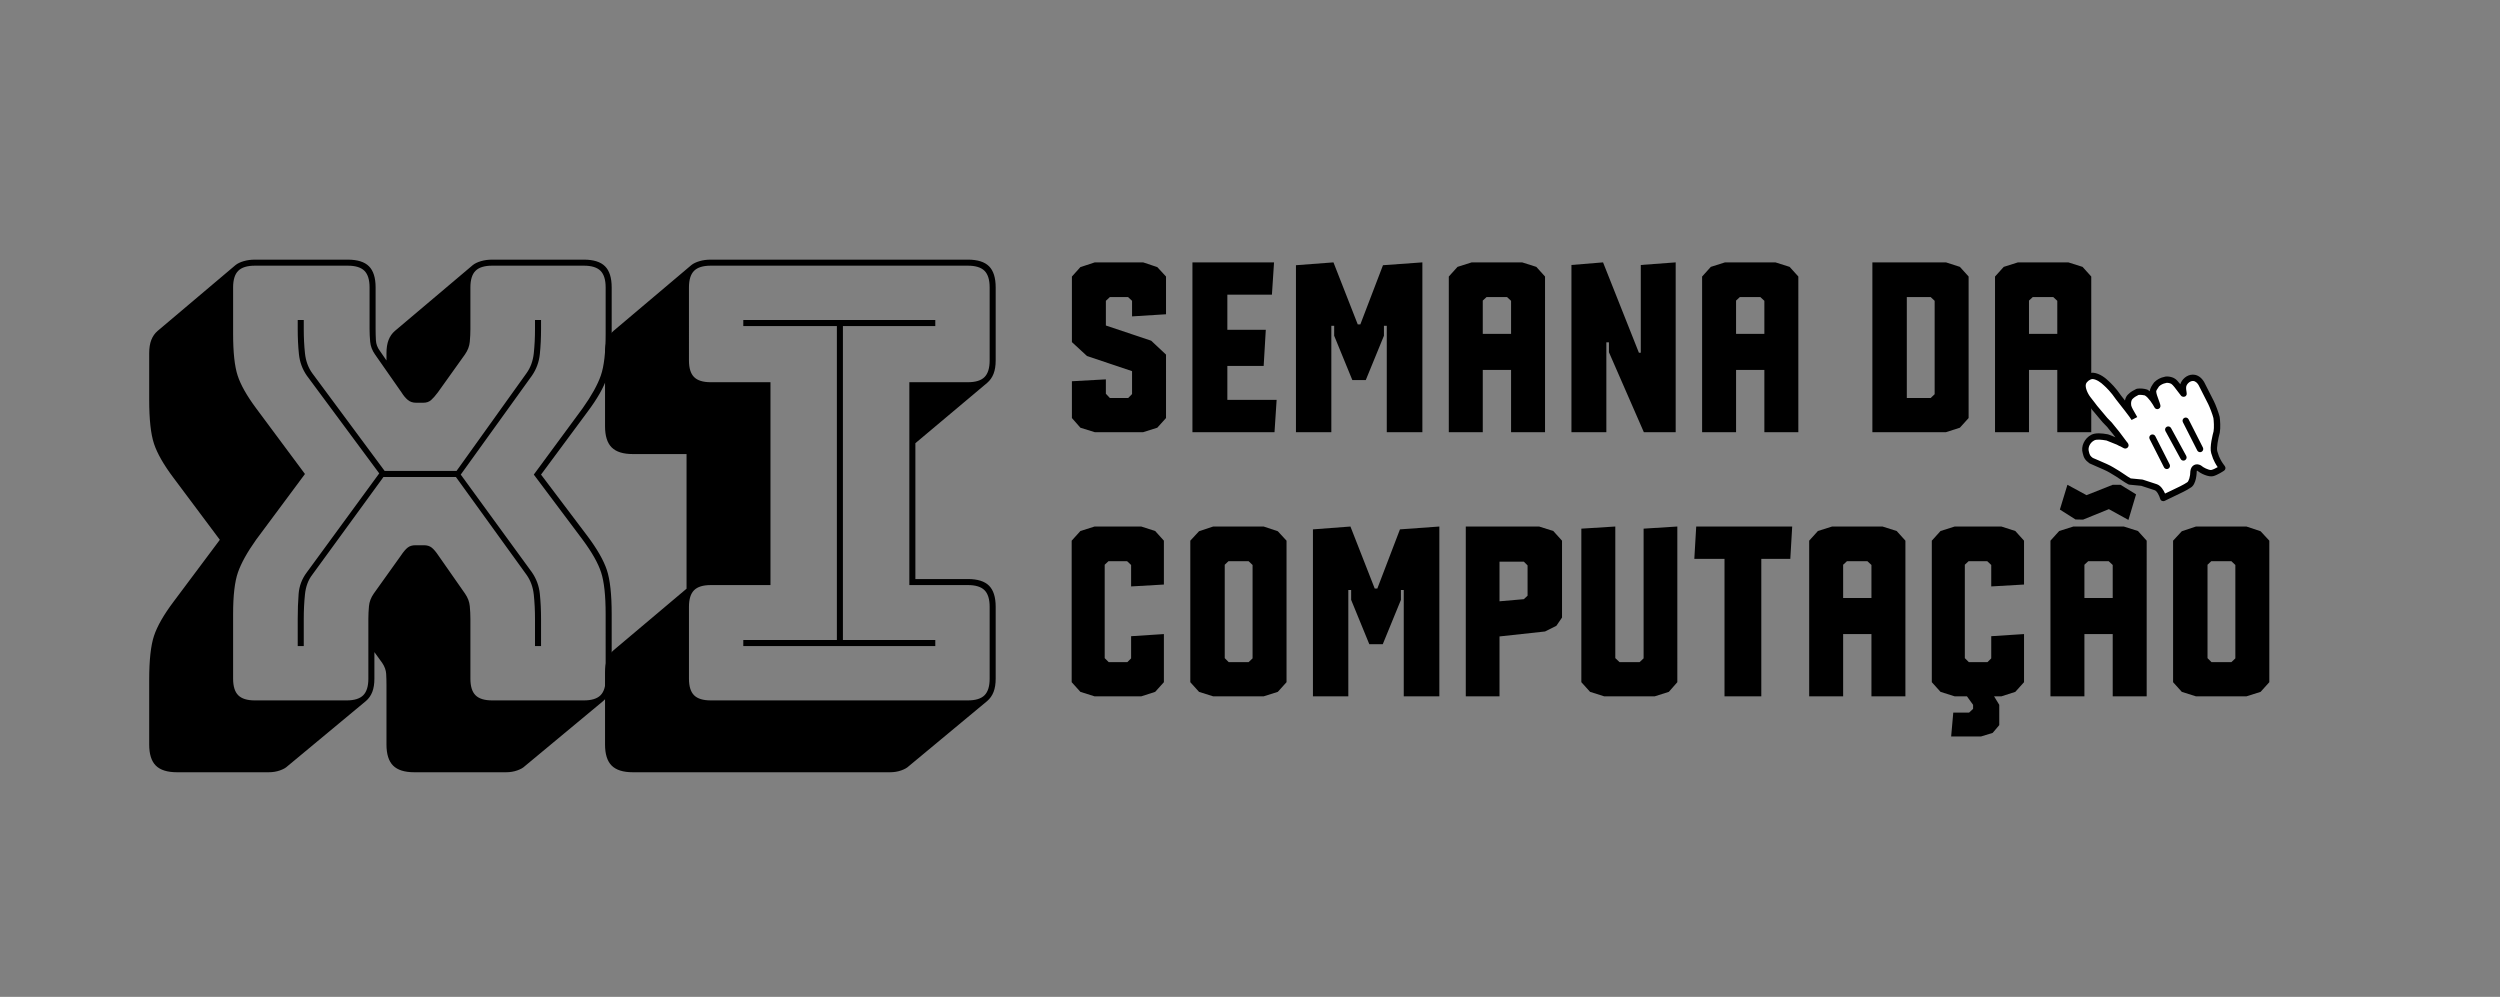 <?xml version="1.0" encoding="utf-8"?>
<!-- Generator: Adobe Illustrator 16.0.0, SVG Export Plug-In . SVG Version: 6.00 Build 0)  -->
<!DOCTYPE svg PUBLIC "-//W3C//DTD SVG 1.1//EN" "http://www.w3.org/Graphics/SVG/1.1/DTD/svg11.dtd">
<svg version="1.1" id="Layer_1" xmlns="http://www.w3.org/2000/svg" xmlns:xlink="http://www.w3.org/1999/xlink" x="0px" y="0px"
	 width="529.997px" height="211.332px" viewBox="0 0 529.997 211.332" enable-background="new 0 0 529.997 211.332"
	 xml:space="preserve">
<rect x="0" y="0" width="529.997" height="211.332" fill="#808080" stroke="none"/>
<g>
	<g>
		<path d="M77.58,148.611l-16.64,13.825c-0.342,0.34-0.876,0.639-1.6,0.895c-0.726,0.256-1.516,0.385-2.368,0.385H37.516
			c-2.048,0-3.542-0.471-4.48-1.408c-0.94-0.939-1.408-2.432-1.408-4.48v-13.694c0-4.181,0.34-7.297,1.024-9.345
			c0.682-2.048,2.048-4.436,4.096-7.168l9.856-13.184l-9.856-13.184c-2.048-2.73-3.414-5.12-4.096-7.168
			c-0.684-2.048-1.024-5.162-1.024-9.344v-9.856c0-1.108,0.148-2.048,0.448-2.816c0.298-0.768,0.746-1.408,1.344-1.92l16.512-13.952
			c0.426-0.34,1.002-0.618,1.728-0.832c0.724-0.212,1.514-0.32,2.368-0.32H73.74c2.048,0,3.54,0.47,4.48,1.408
			c0.938,0.94,1.408,2.432,1.408,4.48v8.832c0,0.768,0.02,1.558,0.064,2.368c0.042,0.812,0.32,1.558,0.832,2.24l1.408,2.048v-1.536
			c0-1.108,0.148-2.048,0.448-2.816c0.298-0.768,0.746-1.408,1.344-1.92l16.512-13.952c0.426-0.34,1.002-0.618,1.728-0.832
			c0.724-0.212,1.514-0.32,2.368-0.32h19.456c2.048,0,3.54,0.47,4.48,1.408c0.938,0.94,1.408,2.432,1.408,4.48v9.856
			c0,4.182-0.342,7.296-1.024,9.344c-0.684,2.048-2.048,4.438-4.096,7.168l-9.856,13.312l9.856,13.056
			c2.048,2.732,3.412,5.12,4.096,7.167c0.682,2.049,1.024,5.164,1.024,9.345v13.695c0,1.111-0.15,2.049-0.448,2.816
			c-0.3,0.768-0.748,1.408-1.344,1.92l-16.64,13.825c-0.342,0.34-0.876,0.639-1.6,0.895c-0.726,0.256-1.516,0.385-2.368,0.385H87.82
			c-2.048,0-3.542-0.471-4.48-1.408c-0.94-0.939-1.408-2.432-1.408-4.48v-12.671c0-0.768-0.022-1.537-0.064-2.305
			c-0.044-0.768-0.32-1.535-0.832-2.303l-1.664-2.305v5.631c0,1.111-0.15,2.049-0.448,2.816
			C78.624,147.459,78.176,148.1,77.58,148.611z M78.092,143.875v-12.671c0-0.852,0.042-1.748,0.128-2.688
			c0.084-0.938,0.426-1.834,1.024-2.688l5.76-8.063c0.512-0.768,0.98-1.322,1.408-1.664c0.426-0.34,0.98-0.512,1.664-0.512h1.792
			c0.682,0,1.236,0.172,1.664,0.512c0.426,0.342,0.896,0.896,1.408,1.664l5.632,8.063c0.596,0.854,0.938,1.75,1.024,2.688
			c0.084,0.939,0.128,1.836,0.128,2.688v12.671c0,1.623,0.362,2.797,1.088,3.521c0.724,0.725,1.898,1.088,3.52,1.088h19.456
			c1.62,0,2.794-0.363,3.52-1.088c0.724-0.725,1.088-1.898,1.088-3.521V130.18c0-3.924-0.32-6.868-0.96-8.832
			c-0.64-1.962-1.942-4.266-3.904-6.912l-10.368-13.824l10.368-14.08c1.876-2.644,3.156-4.948,3.84-6.912
			c0.682-1.962,1.024-4.906,1.024-8.832v-9.856c0-1.62-0.364-2.794-1.088-3.52c-0.726-0.724-1.9-1.088-3.52-1.088h-19.456
			c-1.622,0-2.796,0.364-3.52,1.088c-0.726,0.726-1.088,1.9-1.088,3.52v8.832c0,0.854-0.044,1.75-0.128,2.688
			c-0.086,0.94-0.428,1.836-1.024,2.688l-5.76,8.064c-0.512,0.684-0.982,1.216-1.408,1.6c-0.428,0.384-0.982,0.576-1.664,0.576
			h-1.536c-0.684,0-1.26-0.192-1.728-0.576c-0.47-0.384-0.918-0.916-1.344-1.6L79.5,75.14c-0.598-0.852-0.94-1.748-1.024-2.688
			c-0.086-0.938-0.128-1.834-0.128-2.688v-8.832c0-1.62-0.364-2.794-1.088-3.52c-0.726-0.724-1.9-1.088-3.52-1.088H54.028
			c-1.622,0-2.796,0.364-3.52,1.088c-0.726,0.726-1.088,1.9-1.088,3.52v9.856c0,3.926,0.32,6.87,0.96,8.832
			c0.64,1.964,1.94,4.268,3.904,6.912l10.368,13.952l-10.368,13.952c-1.878,2.646-3.158,4.95-3.84,6.912
			c-0.684,1.964-1.024,4.908-1.024,8.832v13.695c0,1.623,0.362,2.797,1.088,3.521c0.724,0.725,1.898,1.088,3.52,1.088h19.456
			c1.62,0,2.794-0.363,3.52-1.088C77.728,146.672,78.092,145.498,78.092,143.875z M64.396,131.204v5.761h-1.28v-5.761
			c0-1.876,0.064-3.647,0.192-5.312s0.704-3.178,1.728-4.544l15.36-20.992L65.036,79.62c-0.94-1.364-1.494-2.88-1.664-4.544
			c-0.172-1.664-0.256-3.434-0.256-5.312v-1.92h1.28v1.92c0,1.792,0.084,3.5,0.256,5.12c0.17,1.622,0.682,3.03,1.536,4.224
			l15.36,20.736H96.78l14.848-20.736c0.852-1.194,1.364-2.602,1.536-4.224c0.17-1.62,0.256-3.328,0.256-5.12v-1.92h1.28v1.92
			c0,1.878-0.086,3.648-0.256,5.312c-0.172,1.664-0.726,3.18-1.664,4.544l-15.104,20.992l15.104,20.736
			c0.938,1.366,1.492,2.88,1.664,4.544c0.17,1.664,0.256,3.436,0.256,5.312v5.761h-1.28v-5.761c0-1.792-0.086-3.498-0.256-5.12
			c-0.172-1.619-0.684-3.027-1.536-4.224l-14.976-20.736h-15.36L66.188,121.86c-0.854,1.11-1.366,2.496-1.536,4.16
			C64.48,127.684,64.396,129.412,64.396,131.204z"/>
		<path d="M188.683,163.716h-54.528c-2.048,0-3.542-0.471-4.48-1.408c-0.94-0.939-1.408-2.432-1.408-4.48v-15.231
			c0-1.107,0.148-2.047,0.448-2.816c0.298-0.768,0.746-1.408,1.344-1.92l15.488-13.056V96.26h-11.392
			c-2.048,0-3.542-0.468-4.48-1.408c-0.94-0.938-1.408-2.432-1.408-4.48V74.884c0-1.108,0.148-2.048,0.448-2.816
			c0.298-0.768,0.746-1.408,1.344-1.92l16.512-13.952c0.426-0.34,1.002-0.618,1.728-0.832c0.724-0.212,1.514-0.32,2.368-0.32h54.528
			c2.049,0,3.54,0.47,4.48,1.408c0.938,0.94,1.408,2.432,1.408,4.48V76.42c0,1.11-0.15,2.048-0.448,2.816
			c-0.3,0.768-0.748,1.408-1.344,1.92l-15.232,12.8v28.8h11.136c2.049,0,3.54,0.47,4.48,1.407c0.938,0.94,1.408,2.433,1.408,4.48
			v15.231c0,1.111-0.15,2.049-0.448,2.816c-0.3,0.768-0.748,1.408-1.344,1.92l-16.641,13.825c-0.342,0.34-0.876,0.639-1.6,0.895
			C190.324,163.587,189.535,163.716,188.683,163.716z M150.667,148.484h54.528c1.62,0,2.794-0.363,3.521-1.088
			c0.724-0.725,1.088-1.898,1.088-3.521v-15.231c0-1.62-0.364-2.794-1.088-3.521c-0.727-0.724-1.9-1.088-3.521-1.088h-12.416V81.028
			h12.416c1.62,0,2.794-0.362,3.521-1.088c0.724-0.724,1.088-1.898,1.088-3.52V60.932c0-1.62-0.364-2.794-1.088-3.52
			c-0.727-0.724-1.9-1.088-3.521-1.088h-54.528c-1.622,0-2.796,0.364-3.52,1.088c-0.726,0.726-1.088,1.9-1.088,3.52V76.42
			c0,1.622,0.362,2.796,1.088,3.52c0.724,0.726,1.898,1.088,3.52,1.088h12.672v43.008h-12.672c-1.622,0-2.796,0.364-3.52,1.088
			c-0.726,0.727-1.088,1.9-1.088,3.521v15.231c0,1.623,0.362,2.797,1.088,3.521C147.871,148.121,149.045,148.484,150.667,148.484z
			 M198.282,136.964h-40.704v-1.28h19.839v-66.56h-19.839v-1.28h40.704v1.28h-19.584v66.56h19.584V136.964z"/>
	</g>
	<g>
		<g>
			<path d="M247.194,88.624l-1.85,2.05l-3,0.95h-10.25l-3.05-0.95l-1.8-2.05v-7.8l7.2-0.4v3.05l0.847,0.9h3.885l0.818-0.831v-4.86
				l-9.548-3.207l-3.202-2.95V58.624l1.8-2l3.05-1h10.25l3,1l1.85,2v8l-7.2,0.45v-3.3l-0.85-0.8h-3.85l-0.85,0.798v5.237
				l9.604,3.218l3.146,2.949V88.624z"/>
			<path d="M270.644,84.773l-0.449,6.85h-17.4v-36h17.3l-0.45,6.85h-9.45v7.45h8.15l-0.45,7.65h-7.7v7.2H270.644z"/>
			<path d="M301.544,91.624h-7.55v-22.55h-0.601v2.1l-3.85,9.4h-2.85l-3.85-9.4v-2.1h-0.601v22.55h-7.5v-35.4l7.95-0.6l5.15,13.15
				h0.549l4.801-12.55l8.35-0.6V91.624z"/>
			<path d="M327.544,91.624h-7.199v-13.2h-6v13.2h-7.201v-33l1.851-2.05l3-0.95h10.7l3,0.95l1.85,2.05V91.624z M320.345,70.773v-7
				l-0.857-0.8h-4.336l-0.807,0.75v7.05H320.345z"/>
			<path d="M355.243,91.624h-6.75l-7.399-16.95v-2.1h-0.55v19.05h-7.4v-35.45l6.7-0.55l7.6,19.15h0.4v-18.6l7.399-0.55V91.624z"/>
			<path d="M381.243,91.624h-7.2v-13.2h-6v13.2h-7.2v-33l1.85-2.05l3-0.95h10.7l3,0.95l1.851,2.05V91.624z M374.043,70.773v-7
				l-0.857-0.8h-4.336l-0.807,0.75v7.05H374.043z"/>
			<path d="M417.343,88.624l-1.851,2.05l-2.95,0.95h-15.6v-36h15.6l2.95,0.95l1.851,2.05V88.624z M410.143,83.574v-19.8l-0.843-0.8
				h-5.058v21.4h5.058L410.143,83.574z"/>
			<path d="M443.342,91.624h-7.2v-13.2h-6v13.2h-7.2v-33l1.85-2.05l3-0.95h10.7l3,0.95l1.851,2.05V91.624z M436.142,70.773v-7
				l-0.857-0.8h-4.336l-0.807,0.75v7.05H436.142z"/>
			<path d="M246.744,144.623l-1.85,2.051l-2.95,0.949h-9.9l-3-0.949l-1.85-2.051v-30l1.85-2.05l3-0.95h9.9l2.95,0.95l1.85,2.05v9.3
				l-6.95,0.4v-4.55l-0.85-0.8h-3.95l-0.8,0.75v19.8l0.85,0.849h3.95l0.8-0.799v-4.7l6.95-0.45V144.623z"/>
			<path d="M272.743,144.623l-1.85,2.051l-3,0.949h-10.7l-3-0.949l-1.85-2.051v-30l1.85-2l3-1h10.7l3,1l1.85,2V144.623z
				 M265.544,139.574v-19.8l-0.844-0.8h-4.264l-0.793,0.75v19.8l0.843,0.849h4.213L265.544,139.574z"/>
			<path d="M305.144,147.623h-7.55v-22.549h-0.601v2.1l-3.85,9.4h-2.85l-3.85-9.4v-2.1h-0.601v22.549h-7.5v-35.399l7.95-0.6
				l5.15,13.15h0.549l4.801-12.55l8.35-0.6V147.623z"/>
			<path d="M331.144,130.923l-1.199,1.75l-2.4,1.2l-9.65,1.05v12.7h-7.15v-36h15.551l3,0.95l1.85,2.05V130.923z M323.844,126.281
				v-6.412l-0.793-0.795h-5.157v8.4l5.157-0.448L323.844,126.281z"/>
			<path d="M355.593,144.619l-1.8,2.053l-3,0.951h-10.7l-3-0.951l-1.85-2.053v-32.545l7.2-0.451v27.898l0.899,0.851h4.25
				l0.851-0.801v-27.498l7.149-0.451V144.619z"/>
			<path d="M379.943,111.624l-0.4,6.85h-6.149v29.149h-7.8v-29.149h-6.4l0.4-6.85H379.943z"/>
			<path d="M403.943,147.623h-7.2v-13.2h-6v13.2h-7.2v-33l1.85-2.05l3-0.95h10.7l3,0.95l1.851,2.05V147.623z M396.743,126.773v-7
				l-0.857-0.8h-4.336l-0.807,0.75v7.05H396.743z"/>
			<path d="M429.092,144.623l-1.85,2.051l-2.95,0.949h-1.55l1.1,1.801v4.3l-1.399,1.65l-2.45,0.75h-6.351l0.45-5.05h3.351
				l0.85-0.801v-0.85l-1.3-1.801h-2.601l-3-0.949l-1.85-2.051v-30l1.85-2.05l3-0.95h9.9l2.95,0.95l1.85,2.05v9.3l-6.95,0.4v-4.55
				l-0.85-0.8h-3.95l-0.8,0.75v19.8l0.85,0.849h3.95l0.8-0.799v-4.7l6.95-0.45V144.623z"/>
			<path d="M455.093,147.623h-7.2v-13.2h-6v13.2h-7.2v-33l1.85-2.05l3-0.95h10.7l3,0.95l1.851,2.05V147.623z M452.843,104.801
				l-1.619,5.423l-4.146-2.286l-5.471,2.222l-1.604-0.036l-3.31-2.1l1.6-5.25l4.051,2.2l5.55-2.2h1.649L452.843,104.801z
				 M447.893,126.773v-7l-0.857-0.8h-4.336l-0.807,0.75v7.05H447.893z"/>
			<path d="M481.092,144.623l-1.851,2.051l-3,0.949h-10.7l-3-0.949l-1.85-2.051v-30l1.85-2l3-1h10.7l3,1l1.851,2V144.623z
				 M473.892,139.574v-19.8l-0.843-0.8h-4.265l-0.793,0.75v19.8l0.843,0.849h4.215L473.892,139.574z"/>
		</g>
		<g>
			<g>
				<defs>
					
						<rect id="SVGID_1_" x="424.244" y="58.505" transform="matrix(-0.892 0.453 -0.453 -0.892 903.13 -35.909)" width="63.236" height="63.237"/>
				</defs>
				<clipPath id="SVGID_2_">
					<use xlink:href="#SVGID_1_"  overflow="visible"/>
				</clipPath>
				<g clip-path="url(#SVGID_2_)">
					<g>
						<path fill="#FFFFFF" d="M451.516,102.081c-0.884-0.436-2.039-1.401-3.902-2.451c-0.977-0.612-3.453-1.567-4.341-2.005
							c-0.711-0.525-0.891-0.878-1.073-1.675c-0.359-1.144,0.249-2.563,1.484-3.19c0.88-0.447,2.118-0.188,3.092-0.018
							c0.532,0.175,1.416,0.611,1.95,0.783c0.529,0.176,0.617,0.35,1.149,0.522c0.622,0.353,0.978,0.615,0.443,0
							c-0.622-0.792-1.516-2.112-2.585-3.345c-0.712-0.966-0.977-1.055-1.51-1.671c-0.626-0.79-1.067-1.228-1.692-2.021
							c-0.446-0.438-1.336-1.76-1.873-2.374c-0.622-0.794-1.427-2.378-1.08-3.442c0.262-0.797,1.23-1.508,2.111-1.512
							c1.149,0.081,2.302,1.044,2.749,1.481c0.798,0.707,1.779,1.76,2.672,3.08c1.246,1.581,3.117,3.958,3.385,4.484
							c-0.36-0.705-1.16-1.85-1.342-2.644c-0.095-0.617-0.1-1.5,0.517-2.033c0.44-0.448,0.969-0.716,1.497-0.982
							c0.62-0.092,1.325-0.008,1.858,0.165c1.24,0.698,2.404,2.989,2.315,2.814c-0.184-0.794-0.9-2.206-0.905-3.089
							c0-0.441,0.524-1.15,0.786-1.506c0.443-0.445,1.146-0.802,1.765-0.897c0.352-0.18,1.324-0.005,1.68,0.256
							c0.619,0.352,1.688,2.022,2.226,2.637c0.093,0.179-0.184-0.793-0.098-1.499c0.167-1.415,2.455-3.022,3.887-0.645
							c0.624,1.235,0.533,1.057,0.985,1.939c0.446,0.882,0.711,1.408,1.071,2.112c0.358,0.706,0.985,2.382,1.17,3.177
							c0.091,0.617,0.187,2.119,0.017,3.092c0,0-0.863,3.099-0.506,4.246c0.363,1.146,0.363,1.146,0.724,1.853
							c0.356,0.705,0.979,1.495,0.979,1.495s-1.321,0.894-2.114,1.072c-0.796,0.182-2.302-0.604-2.747-1.039
							c-0.622-0.353-1.15-0.085-1.232,0.624c0.003,0.883-0.249,2.562-0.956,2.922c-1.143,0.801-3.697,1.877-5.461,2.773
							c0,0-0.542-1.942-1.607-2.288c-0.795-0.261-2.123-0.694-2.921-0.954L451.516,102.081z"/>
					</g>
				</g>
			</g>
			<g>
				<defs>
					
						<rect id="SVGID_3_" x="424.244" y="58.505" transform="matrix(-0.892 0.453 -0.453 -0.892 903.13 -35.909)" width="63.236" height="63.237"/>
				</defs>
				<clipPath id="SVGID_4_">
					<use xlink:href="#SVGID_3_"  overflow="visible"/>
				</clipPath>
				<g clip-path="url(#SVGID_4_)">
					<g>
						<path d="M458.61,106.247c-0.094,0-0.186-0.019-0.271-0.057c-0.186-0.081-0.324-0.241-0.379-0.435
							c-0.182-0.645-0.679-1.671-1.166-1.829l-2.853-0.933l-2.491-0.242c-0.081-0.008-0.16-0.03-0.232-0.065
							c-0.456-0.225-0.936-0.549-1.543-0.96c-0.635-0.43-1.425-0.963-2.393-1.509c-0.616-0.385-1.874-0.924-2.885-1.356
							c-0.584-0.251-1.104-0.474-1.423-0.631c-0.985-0.716-1.227-1.228-1.433-2.13c-0.451-1.432,0.348-3.187,1.836-3.941
							c0.865-0.439,2.244-0.306,3.337-0.112l0.177,0.031c0.371,0.114,0.74,0.271,1.11,0.431c0.162,0.07,0.324,0.14,0.477,0.203
							c-0.382-0.507-0.806-1.049-1.255-1.566c-0.444-0.6-0.687-0.834-0.943-1.082c-0.176-0.17-0.351-0.34-0.566-0.59
							c-0.322-0.403-0.579-0.701-0.837-0.997c-0.275-0.318-0.551-0.637-0.875-1.047c-0.227-0.215-0.612-0.731-1.021-1.278
							c-0.3-0.401-0.599-0.804-0.83-1.069c-0.638-0.813-1.679-2.672-1.215-4.095c0.356-1.087,1.591-1.974,2.751-1.978
							c1.515,0.104,2.848,1.307,3.223,1.673c0.549,0.484,1.673,1.576,2.759,3.185c0.289,0.367,0.563,0.714,0.819,1.04
							c0.121-0.681,0.438-1.104,0.74-1.364c0.479-0.49,1.065-0.787,1.634-1.075c0.064-0.032,0.135-0.055,0.205-0.065
							c0.708-0.103,1.505-0.023,2.166,0.191c0.183,0.1,0.357,0.22,0.527,0.354c0.009-0.609,0.476-1.294,0.914-1.889
							c0.585-0.6,1.384-1.018,2.12-1.153c0.171-0.064,0.373-0.097,0.612-0.097c0.513,0,1.245,0.157,1.656,0.459
							c0.317,0.176,0.694,0.598,1.151,1.187c0.327-1.032,1.389-2.037,2.675-2.037c0.538,0,1.562,0.2,2.369,1.541l2.079,4.093
							c0.364,0.719,1.024,2.463,1.227,3.33c0.099,0.654,0.217,2.252,0.023,3.36c-0.351,1.273-0.731,3.271-0.525,3.931
							c0.345,1.089,0.345,1.089,0.68,1.747c0.323,0.636,0.902,1.376,0.907,1.384c0.116,0.146,0.166,0.336,0.138,0.521
							c-0.029,0.186-0.133,0.351-0.289,0.455c-0.146,0.099-1.453,0.971-2.344,1.172c-0.954,0.222-2.623-0.556-3.287-1.141
							c-0.056-0.025-0.099-0.036-0.125-0.037c-0.001,0.01-0.031,0.063-0.045,0.182c0.004,0.037-0.003,2.775-1.321,3.446
							c-0.729,0.52-2.162,1.195-3.547,1.849c-0.672,0.317-1.336,0.631-1.914,0.925C458.818,106.224,458.715,106.247,458.61,106.247z
							 M451.708,101.422l2.438,0.237c0.049,0.005,0.097,0.015,0.144,0.029l2.923,0.956c0.895,0.29,1.466,1.276,1.773,1.989
							c0.405-0.197,0.835-0.4,1.268-0.604c1.333-0.629,2.712-1.28,3.429-1.782c0.316-0.169,0.674-1.255,0.67-2.368
							c0.137-1.251,1.22-1.791,2.238-1.213c0.051,0.028,0.099,0.063,0.14,0.104c0.302,0.296,1.4,0.874,2.015,0.874
							c0.397-0.08,0.943-0.35,1.402-0.614c-0.2-0.291-0.432-0.652-0.608-1c-0.383-0.756-0.397-0.802-0.764-1.953
							c-0.396-1.277,0.347-4.083,0.499-4.633c0.14-0.82,0.049-2.246-0.035-2.813c-0.169-0.717-0.779-2.329-1.104-2.97l-2.057-4.052
							c-0.22-0.361-0.628-0.845-1.188-0.845c-0.688,0-1.359,0.694-1.427,1.263c-0.044,0.358,0.044,0.875,0.086,1.123
							c0.043,0.261,0.084,0.507-0.125,0.755c-0.259,0.307-0.794,0.29-1.052-0.025c-0.18-0.207-0.415-0.523-0.672-0.87
							c-0.4-0.54-1.071-1.443-1.367-1.612c-0.158-0.11-0.565-0.24-0.926-0.24c-0.1,0-0.142,0.012-0.144,0.012
							c-0.063,0.033-0.104,0.043-0.175,0.054c-0.479,0.074-1.049,0.364-1.389,0.706c-0.461,0.637-0.581,0.921-0.59,1.036
							c0.002,0.426,0.279,1.17,0.502,1.767c0.159,0.428,0.306,0.83,0.38,1.145c0.051,0.184,0.024,0.387-0.081,0.549
							c-0.131,0.203-0.388,0.324-0.603,0.307c-0.235-0.014-0.449-0.151-0.562-0.36c-0.364-0.688-1.263-2.105-2.052-2.55
							c-0.273-0.07-0.851-0.149-1.327-0.1c-0.454,0.231-0.88,0.459-1.218,0.802c-0.411,0.358-0.402,0.988-0.33,1.459
							c0.094,0.4,0.503,1.096,0.831,1.654c0.17,0.287,0.327,0.556,0.442,0.781l-1.2,0.616c-0.25-0.488-2.318-3.112-3.313-4.373
							c-1.031-1.525-2.063-2.528-2.589-2.993c-0.597-0.584-1.549-1.258-2.349-1.313c-0.531,0.003-1.248,0.513-1.425,1.049
							c-0.223,0.688,0.33,1.997,0.972,2.815c0.227,0.258,0.551,0.69,0.873,1.122c0.343,0.46,0.732,0.981,0.942,1.188
							c0.364,0.454,0.628,0.758,0.892,1.061c0.269,0.311,0.539,0.622,0.855,1.021c0.166,0.191,0.315,0.335,0.466,0.479
							c0.285,0.276,0.581,0.563,1.059,1.211c0.703,0.806,1.36,1.699,1.889,2.416c0.255,0.346,0.483,0.656,0.684,0.912
							c0.256,0.292,0.542,0.622,0.343,1.058c-0.109,0.24-0.364,0.402-0.63,0.402c-0.231,0-0.397-0.096-0.759-0.307l-0.205-0.119
							c-0.283-0.098-0.459-0.193-0.634-0.293c-0.121-0.068-0.242-0.138-0.451-0.207c-0.281-0.091-0.664-0.254-1.044-0.418
							c-0.33-0.142-0.656-0.283-0.904-0.364l-0.086-0.009c-0.882-0.155-1.956-0.284-2.489-0.014
							c-0.901,0.458-1.415,1.528-1.146,2.387c0.163,0.704,0.264,0.915,0.83,1.335c0.203,0.087,0.699,0.299,1.256,0.537
							c1.108,0.476,2.365,1.014,3.043,1.439c0.988,0.555,1.804,1.106,2.458,1.549C450.942,100.955,451.357,101.235,451.708,101.422z
							"/>
					</g>
				</g>
			</g>
			<g>
				<defs>
					
						<rect id="SVGID_5_" x="424.244" y="58.505" transform="matrix(-0.892 0.453 -0.453 -0.892 903.13 -35.909)" width="63.236" height="63.237"/>
				</defs>
				<clipPath id="SVGID_6_">
					<use xlink:href="#SVGID_5_"  overflow="visible"/>
				</clipPath>
				<g clip-path="url(#SVGID_6_)">
					<g>
						<path d="M466.413,95.86c-0.245,0-0.482-0.135-0.603-0.369l-3.042-5.992c-0.169-0.333-0.035-0.739,0.297-0.907
							c0.332-0.167,0.737-0.036,0.907,0.296l3.042,5.992c0.169,0.333,0.036,0.738-0.296,0.907
							C466.621,95.837,466.516,95.86,466.413,95.86z"/>
					</g>
				</g>
			</g>
			<g>
				<defs>
					
						<rect id="SVGID_7_" x="424.244" y="58.505" transform="matrix(-0.892 0.453 -0.453 -0.892 903.13 -35.909)" width="63.236" height="63.237"/>
				</defs>
				<clipPath id="SVGID_8_">
					<use xlink:href="#SVGID_7_"  overflow="visible"/>
				</clipPath>
				<g clip-path="url(#SVGID_8_)">
					<g>
						<path d="M462.887,97.649c-0.238,0-0.47-0.127-0.591-0.352l-3.221-5.903c-0.179-0.327-0.058-0.736,0.27-0.915
							c0.325-0.179,0.737-0.059,0.914,0.27l3.22,5.903c0.18,0.326,0.059,0.736-0.269,0.915
							C463.107,97.623,462.996,97.649,462.887,97.649z"/>
					</g>
				</g>
			</g>
			<g>
				<defs>
					
						<rect id="SVGID_9_" x="424.244" y="58.505" transform="matrix(-0.892 0.453 -0.453 -0.892 903.13 -35.909)" width="63.236" height="63.237"/>
				</defs>
				<clipPath id="SVGID_10_">
					<use xlink:href="#SVGID_9_"  overflow="visible"/>
				</clipPath>
				<g clip-path="url(#SVGID_10_)">
					<g>
						<path d="M459.364,99.438c-0.245,0-0.482-0.135-0.601-0.369l-3.044-5.992c-0.17-0.333-0.037-0.738,0.295-0.907
							c0.332-0.166,0.739-0.035,0.907,0.296l3.043,5.992c0.17,0.333,0.037,0.739-0.295,0.907
							C459.572,99.415,459.467,99.438,459.364,99.438z"/>
					</g>
				</g>
			</g>
		</g>
	</g>
</g>
<g>
</g>
<g>
</g>
<g>
</g>
<g>
</g>
<g>
</g>
<g>
</g>
<g>
</g>
<g>
</g>
<g>
</g>
<g>
</g>
<g>
</g>
<g>
</g>
<g>
</g>
<g>
</g>
<g>
</g>
</svg>
